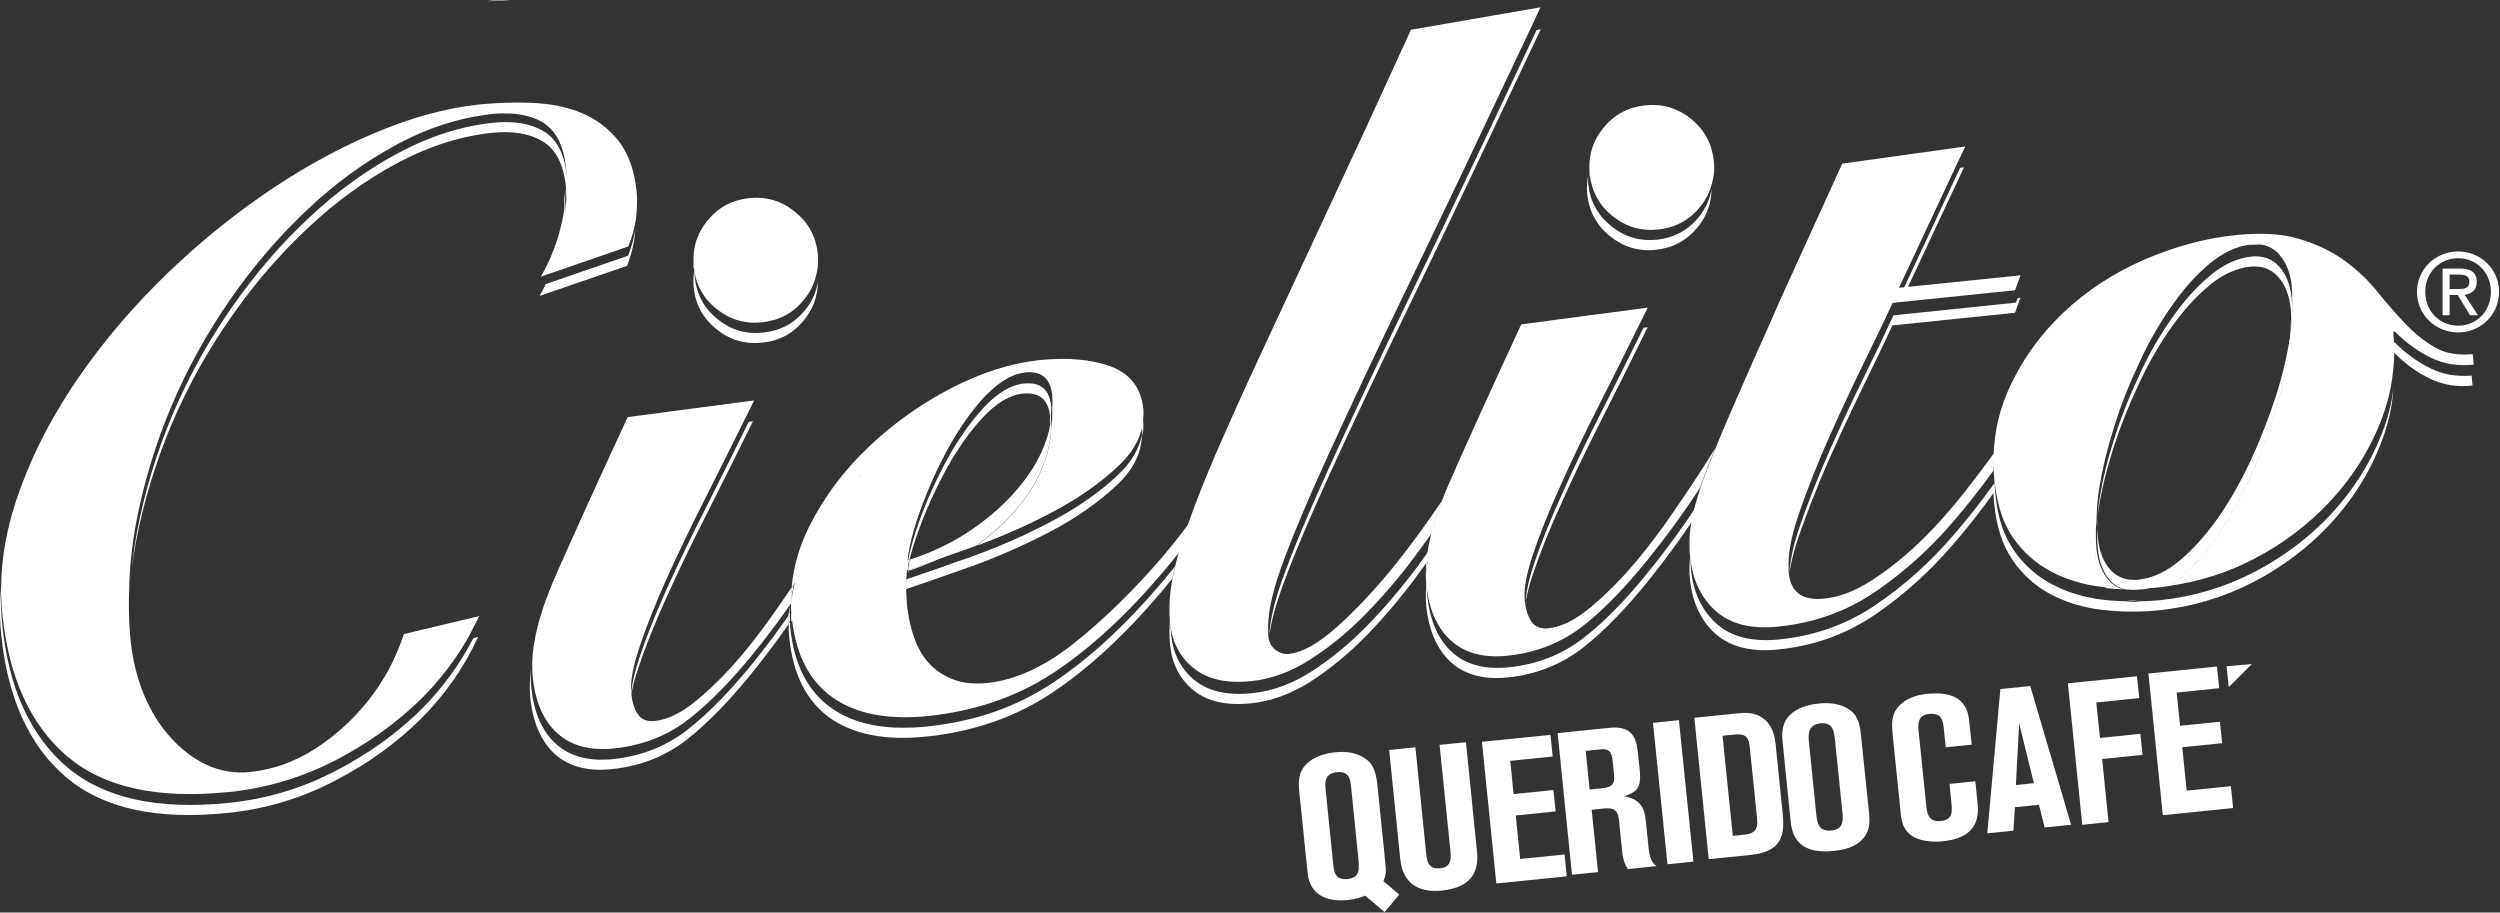 <svg fill="none" height="219" viewBox="0 0 600 219" width="600" xmlns="http://www.w3.org/2000/svg"><rect x="0" y="0" width="600" height="219" fill="#333333" stroke="none"/><g fill="#fff"><path d="m319.947 207.228c.212 2.018.421 4.033 3.456 3.732 3.082-.316 2.845-2.428 2.557-5.406l-1.688-16.635c-.187-1.684-.395-3.9-3.373-3.599-3.139.306-2.902 2.705-2.744 4.207zm12.547-.011c.187 1.975.187 2.687-.474 4.271l3.797 3.2-3.506 4.206-4.716-3.954c-.607.316-1.319.528-1.979.696-.658.158-1.319.277-2.001.356-5.618.582-9.282-1.527-9.781-6.444l-2.033-19.81c-.291-2.927.108-5.219 2.557-7.065 1.714-1.289 3.93-1.897 6.038-2.108 1.581-.173 3.955-.223 6.114.833 2.504 1.157 3.639 2.978 4.034 6.735z"/><path d="m333.398 179.996 6.301-.646 2.557 25.255c.183 1.814.42 4.084 3.344 3.793 2.903-.302 2.666-2.514 2.479-4.425l-2.583-25.201 6.329-.647 2.658 26.293c.449 4.429-1.023 8.571-8.484 9.321-5.855.593-9.386-1.99-9.939-7.582z"/><path d="m355.664 178.027 16.448-1.66.528 5.194-10.176 1.038.79 7.974 9.569-.969.528 5.136-9.569.977 1.056 10.438 10.65-1.084.524 5.247-16.896 1.717z"/><path d="m381.501 189.489 3.265-.345c2.848-.288 2.744-1.829 2.561-3.556l-.32-3.215c-.287-2.798-1.792-2.637-3.161-2.507l-3.269.345zm-7.673-13.549 12.497-1.265c6.113-.635 6.533 3.452 6.824 6.577l.399 3.653c.42 4.347-.848 5.245-3.797 6.218 1.53.237 4.742.833 5.191 5.402l.711 6.908c.187 1.738.503 3.505 1.929 4.428l-6.882.712c-.873-1.236-1.189-2.651-1.319-3.664l-.74-7.249c-.208-2.32-.395-3.954-3.66-3.624l-2.978.305 1.523 14.957-6.246.632z"/><path d="m406.42 206.783-6.225.639-3.483-33.949 6.224-.639z"/><path d="m415.865 200.615c2.924-.301 3.401-.355 3.929-.503 2.213-.564 2.001-2.543 1.897-3.778l-1.739-16.922c-.291-3.032-1.372-3.351-4.087-3.089l-2.454.24zm-9.224-28.351 10.093-1.027c2.033-.209 4.479-.464 6.774 1.451 1.954 1.634 2.454 3.926 2.716 6.613l1.609 15.869c.474 4.72.212 9.217-7.672 10.007l-10.069 1.027z"/><path d="m440.39 177.515c-.183-1.778-.421-4.221-3.452-3.93-3.215.345-2.953 2.928-2.766 4.799l1.739 17.119c.211 1.94.524 4.127 3.613 3.822 3.053-.302 2.816-2.676 2.658-4.307zm8.197 17.776c.24 2.497-.051 4.289-1.29 5.765-1.792 2.317-4.928 2.949-7.195 3.161-7.647.776-9.885-2.679-10.334-7.015l-1.925-18.976c-.158-1.451-.37-4.009 1.185-6.013 1.161-1.523 3.585-2.978 7.436-3.369 3.085-.334 5.56.248 7.277 1.383 1.814 1.224 2.579 2.938 2.895 6.207z"/><path d="m466.983 179.347-.449-4.336c-.237-2.543-.819-3.94-3.56-3.674-2.74.291-2.661 2.475-2.528 4.005l1.871 18.161c.212 2.029.708 3.822 3.506 3.545 2.924-.302 2.715-2.41 2.503-4.479l-.449-4.429 6.197-.636.499 4.813c.291 2.741.869 8.657-8.33 9.594-1.792.187-4.666.133-6.774-.959-2.874-1.49-3.136-4.155-3.323-6.038l-1.896-18.466c-.263-2.741-.317-4.626 1.052-6.455 2.191-2.902 6.013-3.337 7.331-3.484 9.224-.919 9.781 4.562 10.015 6.961l.553 5.245z"/><path d="m483.807 188.413 4.321-.449-3.531-14.35zm-3.718-23.039 7.169-.726 9.807 33.294-6.351.647-1.372-5.431-5.772.578-.345 5.618-6.272.646z"/><path d="m496.289 163.993 16.581-1.688.556 5.233-10.312 1.056.876 8.513 9.699-1.002.524 5.061-9.698.991 1.53 15.141-6.3.65z"/><path d="m515.625 161.649 16.448-1.688.528 5.205-10.202 1.045.816 7.971 9.569-.96.528 5.141-9.569.962 1.056 10.424 10.621-1.07.528 5.247-16.871 1.714z"/><path d="m534.375 159.899 6.06-.524-5.536 5.535z"/><path d="m245.98 89.115c-.934.093-1.871.381-2.816.779 1.448-.345 2.884-.607 4.292-.819-.449-.025-.948-.014-1.476.04z"/><path d="m512.984 141.473c.478-.054.977-.187 1.451-.262-1.555.05-3.11.05-4.669 0 .98.262 2.033.381 3.218.262z"/><path d="m217.969 137.036c2.065-.686 4.03-1.451 5.916-2.27-2.217.765-4.181 1.447-5.862 2.008-.029.075-.043.183-.054.262z"/><path d="m512.643 144.209c.133-.014.237-.054.37-.068-.894.014-1.767.014-2.661 0 .736.107 1.476.147 2.291.068z"/><path d="m122.349.038c-1.329-.065-2.687-.054-4.163.093-.528.068-1.056.144-1.584.198 1.9-.129 3.825-.262 5.747-.291z"/><path d="m542.751 58.76c-.793-.144-1.634-.223-2.557-.118-.37.029-.765.147-1.132.208 1.261-.075 2.5-.101 3.689-.09z"/><path d="m217.383 139.611c.133-.054.262-.104.409-.158-.147.054-.276.104-.409.133z"/><path d="m220.436 127.387c1.764-4.9 3.955-9.767 6.549-14.537 2.597-4.799 5.52-8.991 8.793-12.561 3.319-3.545 6.508-5.496 9.648-5.812 3.99-.42 6.142 1.372 6.587 5.323.029.317.029.66.029 1.002.133-.791.208-1.541.262-2.292-.011-.384 0-.765-.039-1.131-.435-3.944-2.594-5.751-6.577-5.327-3.136.33-6.336 2.267-9.645 5.822-3.283 3.56-6.196 7.752-8.803 12.533-2.615 4.777-4.785 9.637-6.567 14.554-1.293 3.639-2.216 6.775-2.704 9.436.108-.029.197-.079.301-.104.532-2.069 1.243-4.379 2.166-6.907z"/><path d="m218.03 137.397c.034 0 .061-.065.061-.144s-.027-.144-.061-.144-.061.065-.061.144.027.144.061.144z"/><path d="m189.52 147.07c-.075.119-.158.223-.233.331-.029.711-.029 1.393-.029 2.108.104-.158.223-.316.341-.474-.036-.661-.065-1.318-.079-1.965z"/><path d="m189.977 144.727c-.015.028-.029.028-.029.053-.05.352-.061.712-.104 1.078.043-.05.079-.104.104-.158.014-.208.014-.42.029-.629z"/><path d="m189.401 146.056c-.053.608-.118 1.186-.143 1.793.075-.104.172-.212.248-.331v-1.62c-.025.054-.051.105-.105.158z"/><path d="m190.059 148.205c-.043-.38-.043-.754-.079-1.135-.054.065-.079.119-.136.184 0 .646.028 1.307.082 1.964.079-.133.144-.237.223-.355-.021-.223-.065-.435-.09-.658z"/><path d="m189.858 144.727c-.014.211-.014.42-.014.632 0 0 .014-.029.028-.029-.014-.212-.014-.42-.014-.603z"/><path d="m189.887 145.312c-.015.011-.015.026-.043.04v1.62c.043-.068.097-.119.133-.198-.022-.499-.076-.973-.09-1.462z"/><path d="m381.521 41.885c0-.068-.025-.119-.025-.187-.029-.234 0-.445 0-.682-.051.42-.051.869-.051 1.318.022-.158.051-.291.076-.449z"/><path d="m405.497 131.836c-.028.144-.028.302-.028.435 0-.105 0-.212.028-.331z"/><path d="m503.32 126.643c.029-.779.104-1.58.158-2.424-.054.37-.104.776-.129 1.146-.029.434-.029.883-.029 1.278z"/><path d="m478.711 113.179v.672c.054-.039.075-.093.104-.147 0-.209-.029-.406-.029-.618-.021.039-.05.065-.075.093z"/><path d="m135.352 51.076c.262-2.055.37-4.034.316-5.959-.054.938-.133 1.897-.241 2.859.029 1.016 0 2.058-.075 3.1z"/><path d="m130.997 68.174c-.478.973-.977 1.911-1.505 2.848l20.999-7.223c1.156-2.924 1.792-5.826 2-8.721-.341 2.094-.919 4.199-1.752 6.297z"/><path d="m136.066 42.267c-.568-5.259-2.414-8.858-5.539-10.726-3.121-1.915-7.209-2.586-12.108-2.083-7.594.787-15.122 3.161-22.648 7.17-7.55 4.009-14.709 9.17-21.43 15.46-6.746 6.272-12.981 13.47-18.635 21.602-5.708 8.132-10.467 16.764-14.339 25.912-3.854 9.174-6.685 18.517-8.491 28.111-.553 2.931-.934 5.855-1.236 8.768.277-2.094.578-4.231.973-6.365 1.818-9.569 4.666-18.929 8.488-28.089 3.89-9.145 8.646-17.791 14.368-25.912 5.639-8.132 11.886-15.316 18.635-21.602 6.721-6.286 13.865-11.451 21.419-15.46 7.525-4.009 15.064-6.379 22.629-7.184 4.932-.499 8.991.172 12.126 2.094 3.136 1.875 4.957 5.485 5.536 10.704.104.952.158 1.925.172 2.913.104-.973.169-1.911.223-2.859-.029-.819-.069-1.659-.144-2.453z"/><path d="m152.785 45.931c-.539-5.144-1.99-9.149-4.36-12.169-2.403-2.963-5.327-5.176-8.754-6.602-3.452-1.448-7.353-2.252-11.677-2.46-4.322-.201-8.621-.054-12.849.356-8.107.841-16.702 3.215-25.768 7.087-9.084 3.876-18.017 8.901-26.861 15.057-8.793 6.139-17.188 13.175-25.032 21.06-7.881 7.935-14.67 16.25-20.438 25.029-5.772 8.79-10.205 17.831-13.251 27.098-2.263 6.932-3.448 13.732-3.517 20.373-.37 3.984-.381 7.91.029 11.771 1.58 15.169 6.76 26.509 15.553 33.995 8.829 7.5 21.731 10.33 38.775 8.577 8.962-.909 17.45-3.427 25.463-7.579 8.024-4.113 15.022-9.145 20.97-15.05 5.891-5.934 10.424-12.468 13.668-19.602l-1.135.281c-3.107 6.063-7.17 11.713-12.285 16.896-5.941 5.902-12.942 10.941-20.97 15.065-8.024 4.149-16.502 6.667-25.463 7.575-17.015 1.742-29.957-1.102-38.761-8.563-8.804-7.5-13.998-18.836-15.553-34.019-.291-2.662-.366-5.338-.277-8.054.025 1.836.104 3.65.302 5.482 1.555 15.161 6.749 26.494 15.553 34.008 8.7 7.378 21.444 10.212 38.157 8.592.198-.025.381-.025.607-.039 6.774-.701 13.269-2.295 19.519-4.838 2.004-.805 3.98-1.71 5.945-2.716 8.024-4.149 15.022-9.17 20.97-15.075 4.296-4.339 7.852-8.991 10.754-13.973.499-.869.948-1.793 1.408-2.691.503-.973 1.042-1.95 1.505-2.938l-18.071 4.311c-1.925 5.797-4.695 11.045-8.384 15.736-3.689 4.695-7.985 8.606-12.863 11.756-4.928 3.176-10.147 5.036-15.682 5.618-3.667.367-7.17-.212-10.413-1.717-3.244-1.551-6.167-3.768-8.725-6.666-2.611-2.874-4.72-6.301-6.383-10.32-1.606-3.984-2.658-8.24-3.136-12.773-.395-3.793-.485-7.619-.395-11.466.079-1.792.237-3.584.438-5.377-.201 1.53-.305 3.071-.438 4.612.158-5.273.686-10.596 1.688-15.998 1.821-9.584 4.641-18.944 8.488-28.089 3.876-9.145 8.646-17.795 14.339-25.923 5.654-8.121 11.904-15.305 18.653-21.591 6.523-6.128 13.47-11.153 20.783-15.104.208-.104.424-.248.621-.356 7.026-3.743 14.034-6.035 21.074-6.972.525-.068 1.056-.144 1.581-.198 1.461-.158 2.848-.158 4.163-.104 3.085.129 5.761.841 7.963 2.159.316.187.578.413.869.632 2.583 2.019 4.153 5.377 4.652 10.097.172 1.62.187 3.323.108 5.061.064 1.925-.04 3.904-.302 5.97.075-1.052.104-2.094.075-3.096-.183 1.634-.42 3.323-.815 5.061-1.002 4.716-2.716 9.149-5.09 13.258l1.638-.568.92-.302 18.426-6.365c.859-2.123 1.437-4.231 1.793-6.354.129-.826.183-1.659.237-2.489.093-1.462.118-2.913-.04-4.375z"/><path d="m127.76 160.547c0 .039-.026.09-.026.144v.107c.026-.079.026-.172.026-.251z"/><path d="m171.911 78.965c3.218 2.633 6.879 3.703 10.995 3.269 4.109-.395 7.486-2.216 10.065-5.42 2.216-2.687 3.268-5.729 3.322-9.077-.434 2.396-1.397 4.623-3.057 6.667-2.597 3.204-5.984 5.011-10.097 5.417-4.112.449-7.776-.643-10.98-3.254-3.201-2.611-5.018-5.984-5.413-10.097-.094-.697-.054-1.354-.054-2.015-.262 1.412-.37 2.888-.212 4.44.399 4.116 2.213 7.486 5.431 10.072z"/><path d="m196.27 60.919c-.42-4.124-2.242-7.486-5.482-10.097-3.175-2.593-6.857-3.703-10.98-3.269-4.124.42-7.471 2.241-10.068 5.46-2.464 3.003-3.506 6.415-3.283 10.201-.04.449-.04.894-.051 1.358.051-.172.051-.33.104-.478.406 4.077 2.213 7.421 5.406 10.007 3.212 2.583 6.865 3.689 10.988 3.254 4.102-.438 7.475-2.216 10.072-5.442 1.545-1.9 2.489-3.969 2.978-6.196.118-.503.24-1.002.291-1.53.104-1.052.133-2.137.025-3.269z"/><path d="m127.267 167.48c.621 5.945 2.582 10.453 5.905 13.499 3.333 3.017 7.909 4.217 13.707 3.61 6.825-.715 12.838-3.057 18.006-7.12 5.151-4.058 10.672-9.752 16.498-17.094 2.795-3.516 5.431-7.047 7.91-10.61 0-.697-.015-1.394.01-2.109-2.395 3.456-4.953 6.882-7.654 10.284-5.837 7.353-11.361 13.05-16.53 17.105-5.165 4.044-11.16 6.433-17.978 7.144-5.826.582-10.384-.632-13.707-3.649-3.348-3.021-5.298-7.529-5.916-13.484-.147-1.344-.147-2.795-.05-4.321 0-.029-.014-.079-.014-.108-.32 2.478-.399 4.784-.187 6.853z"/><path d="m185.08 148.062c-3.096 4.404-6.301 8.409-9.49 11.969-3.229 3.556-6.433 6.533-9.54 8.962-3.111 2.385-6.103 3.742-8.923 4.044-1.86.172-3.218-.356-4.048-1.645-.844-1.239-1.343-2.848-1.555-4.774.316-1.842.869-3.955 1.674-6.3 1.569-4.727 3.757-10.226 6.551-16.487 2.82-6.218 6.049-12.996 9.752-20.255 3.668-7.277 7.432-14.752 11.204-22.471l-1.002.129c-3.348 6.799-6.692 13.459-9.939 19.928-3.714 7.263-6.944 14.023-9.778 20.244-2.783 6.25-4.982 11.746-6.537 16.487-1.135 3.352-1.767 6.157-1.954 8.477-.262-2.676.399-6.354 1.979-11.056 1.57-4.748 3.772-10.23 6.538-16.501 2.837-6.211 6.063-12.981 9.78-20.248 2.82-5.56 5.665-11.322 8.567-17.144.42-.859.844-1.689 1.265-2.558.445-.923.923-1.832 1.372-2.769l-30.342 4.005c-6.918 14.896-12.6 27.457-17.094 37.575-4.073 9.203-6.013 16.861-5.811 22.978 0-.043 0-.093.025-.133 0 .09-.025.173-.025.252.025.578.053 1.181.104 1.738.607 5.945 2.582 10.453 5.905 13.466 3.322 3.007 7.881 4.26 13.707 3.639 2.715-.262 5.312-.841 7.776-1.645 3.704-1.229 7.105-3.043 10.202-5.482 5.179-4.062 10.704-9.755 16.53-17.097 2.776-3.481 5.402-7.022 7.877-10.568 0-.068.029-.158.029-.212 0-.319 0-.635.014-.937.014-.934.065-1.857.144-2.78-1.584 2.36-3.24 4.745-4.957 7.169z"/><path d="m189.872 144.727c-.014.053-.028.143-.028.212 0-.015.014-.026.028-.054z"/><path d="m251.953 103.179c.262-1.631.345-3.204.262-4.742-.05.761-.129 1.516-.248 2.277.04.804.04 1.638-.014 2.464z"/><path d="m218.048 136.712c.158-.794.33-1.634.549-2.532-.104.039-.194.075-.301.104-.173.869-.277 1.688-.327 2.482.025-.029.05-.029.079-.054z"/><path d="m189.844 145.097c0-.133.028-.252.028-.37 0 0-.014 0-.028.025z"/><path d="m244.266 121.8c3.007-3.571 5.166-7.353 6.498-11.215.884-2.582 1.358-5.061 1.491-7.46-.266 1.649-.661 3.323-1.239 5.061-1.319 3.847-3.495 7.604-6.513 11.178-2.977 3.625-6.724 6.997-11.203 10.122-2.873 1.987-6.049 3.704-9.472 5.205 2.687-.948 5.729-2.019 9.235-3.269.424-.158.859-.33 1.29-.499 3.875-2.848 7.227-5.894 9.913-9.123z"/><path d="m189.962 143.818c.09-1.07.234-2.137.421-3.193-.133.201-.263.399-.396.578-.079.938-.129 1.861-.143 2.798.039-.068.075-.118.118-.183z"/><path d="m189.923 144.187c.011-.212.025-.406.054-.632-.043.079-.083.129-.122.197-.011.302-.011.618-.011.938.025-.158.05-.345.079-.503z"/><path d="m189.872 144.791c.011-.227.054-.424.054-.65-.028.172-.054.33-.082.517v.158c.014 0 .028-.025.028-.025z"/><path d="m190.663 139.453c-.133.201-.262.395-.395.593-.187 1.07-.316 2.123-.424 3.179.025-.029.025-.054.054-.083.212-1.236.449-2.464.765-3.689z"/><path d="m206.433 113.673c-.054.075-.129.197-.183.302.108-.09.183-.198.277-.277z"/><path d="m189.948 143.555c-.029.028-.029.054-.054.104-.025.187-.025.399-.05.607.025-.237.075-.474.104-.711z"/><path d="m251.079 105.684c-1.318 3.876-3.495 7.633-6.512 11.218-2.952 3.624-6.724 6.997-11.203 10.097-4.296 2.978-9.228 5.399-14.842 7.274-.212.898-.395 1.738-.553 2.543 1.688-.568 3.664-1.254 5.894-2.019 3.423-1.501 6.602-3.215 9.476-5.205 4.479-3.125 8.247-6.494 11.203-10.118 3.017-3.574 5.19-7.331 6.509-11.189.578-1.731.987-3.405 1.239-5.054.054-.841.054-1.631 0-2.45-.252 1.581-.632 3.215-1.211 4.903z"/><path d="m252.616 163.919c-8.739 5.797-18.757 9.267-30.115 10.438-9.82 1.013-17.478-.499-23.092-4.508-5.561-4.019-8.804-10.334-9.717-19.005-.05-.528-.061-1.056-.089-1.58-.133.158-.237.316-.345.474.029 1.16.054 2.345.187 3.506.923 8.685 4.138 14.996 9.698 19.03 5.618 3.983 13.287 5.51 23.107 4.511 11.347-1.16 21.376-4.641 30.118-10.427 8.722-5.787 17.504-13.854 26.326-24.264.898-1.081 1.792-2.162 2.662-3.243.186-.92.395-1.886.661-2.913-1.003 1.239-2.034 2.489-3.086 3.757-8.811 10.384-17.575 18.452-26.315 24.224z"/><path d="m268.324 113.97c-4.45 4.206-9.817 7.935-16.171 11.272-6.3 3.319-12.705 6.113-19.228 8.43-6.286 2.241-11.257 3.969-14.985 5.219-.133.054-.266.108-.399.158-.076.754-.129 1.505-.158 2.27v.094c3.757-1.279 8.829-3.018 15.287-5.313 6.516-2.331 12.92-5.144 19.246-8.434 6.34-3.322 11.702-7.065 16.16-11.282 3.951-3.689 5.93-7.737 5.984-12.087-.632 3.441-2.532 6.67-5.736 9.673z"/><path d="m206.108 114.427c.054-.079.129-.215.183-.305l.094.025c-.094.094-.173.201-.277.28zm73.01 19.081c-7.044 8.2-14.163 15.133-21.293 20.826-7.169 5.693-14.102 8.858-20.743 9.569-3.298.331-6.089.054-8.384-.869-2.32-.898-4.271-2.202-5.797-3.915-1.531-1.685-2.72-3.758-3.546-6.222-.833-2.385-1.357-4.888-1.648-7.446-.108-1.214-.173-2.396-.212-3.61v-.118c0-.173-.026-.356-.026-.543.026-1.447.065-2.898.212-4.321.051-.028.13-.054.18-.054.054-.79.158-1.609.33-2.464-.118.04-.222.076-.352.115.277-3.189 1.319-7.22 3.097-12.151 1.778-4.914 3.94-9.778 6.548-14.562 2.611-4.785 5.535-8.951 8.804-12.547.37-.37.715-.672 1.067-1.031 1.964-1.882 3.875-3.24 5.765-4.005.944-.395 1.896-.682 2.816-.779.528-.05 1.016-.061 1.49-.036 1.778.079 3.097.736 3.944 1.95.604.869.999 1.99 1.146 3.398.115 1.214.09 2.478.011 3.746.065 1.541-.011 3.11-.262 4.741-.133 2.399-.607 4.882-1.491 7.461-1.332 3.861-3.491 7.629-6.498 11.214-2.687 3.247-6.038 6.289-9.914 9.134 6.067-2.213 12.051-4.835 17.928-7.935 6.365-3.329 11.731-7.051 16.157-11.264 3.006-2.813 4.852-5.841 5.617-9.016 0 .104.026.198.054.302.051.553.051 1.106.051 1.634.237-1.253.316-2.528.183-3.847.079-.923.133-1.86.028-2.798-.528-4.953-3.085-8.326-7.737-10.093-4.587-1.713-10.323-2.238-17.173-1.541-6.799.711-13.84 2.938-21.138 6.706-7.278 3.743-13.898 8.477-19.828 14.102-5.97 5.643-10.726 12.026-14.289 19.124-2.371 4.748-3.764 9.597-4.213 14.525.133-.208.262-.391.395-.607.133-.194.262-.377.395-.578-.316 1.214-.568 2.453-.754 3.689-.036.241-.09.474-.115.715-.029.208-.029.406-.054.632 0 .108-.025.251-.025.37v.593c.025.488.079.977.104 1.472.039.385.039.755.079 1.139.025.223.068.435.093.654 1.013 8.333 4.178 14.436 9.609 18.365 5.6 3.977 13.258 5.507 23.075 4.505 5.129-.528 9.967-1.556 14.551-3.007 5.592-1.792 10.783-4.242 15.567-7.421 8.754-5.783 17.518-13.875 26.326-24.263 1.426-1.689 2.798-3.373 4.116-5.047.208-.697.42-1.433.682-2.177.291-.945.607-1.925.952-2.924.209-.528.421-1.11.604-1.659-2.005 2.658-4.163 5.402-6.484 8.168z"/><path d="m304.102 152.681c.028-.158.028-.316.053-.503v-.42c-.025.316-.053.607-.053.923z"/><path d="m280.664 147.404c.025-.302.054-.632.075-.92-.021.158-.05.316-.075.475z"/><path d="m307.407 141.819c2.37-6.734 6.217-15.973 11.544-27.65 5.323-11.664 12.177-26.189 20.586-43.531 8.383-17.374 18.452-38.581 30.237-63.606l-.977.158c-11.254 23.908-20.927 44.282-29.02 61.009-8.408 17.371-15.237 31.882-20.564 43.531-5.348 11.691-9.173 20.916-11.573 27.665-1.71 4.878-2.69 8.933-2.952 12.284v.421c.448-2.939 1.318-6.326 2.719-10.281z"/><path d="m280.83 154.864c.475 4.547 2.346 8.168 5.64 10.833 3.297 2.662 7.909 3.718 13.868 3.086 4.821-.507 9.569-2.245 14.235-5.223 4.612-2.988 9.066-6.641 13.287-10.937 4.217-4.35 8.168-8.962 11.861-13.959 1.077-1.437 2.083-2.848 3.081-4.256.105-.844.212-1.688.367-2.572-1.053 1.462-2.051 2.924-3.186 4.414-3.714 4.982-7.673 9.609-11.861 13.919-4.22 4.3-8.674 7.96-13.312 10.952-4.64 2.992-9.382 4.734-14.209 5.234-5.956.632-10.568-.421-13.862-3.082-3.297-2.662-5.169-6.275-5.646-10.837-.158-1.606-.209-3.24-.13-4.957v-.445c-.344 2.755-.395 5.352-.133 7.83z"/><path d="m338.634 7.135c-7.619 16.724-14.393 31.408-20.323 44.048-5.909 12.694-11.071 23.779-15.475 33.24-4.428 9.515-8.092 17.687-11.045 24.501-2.633 6.117-4.745 11.44-6.379 16.081-.183.553-.424 1.132-.604 1.66-.344 1.027-.66 1.979-.98 2.927-.234.751-.446 1.476-.654 2.187-.136.421-.266.845-.399 1.268-.237.895-.449 1.778-.686 2.633-.237 1.002-.474 1.98-.632 2.903-.054.287-.129.617-.183.894-.449 2.543-.636 4.943-.607 7.249.025-.158.054-.316.079-.475-.025.302-.054.604-.079.92.025.794.079 1.584.158 2.374.474 4.533 2.349 8.186 5.643 10.808 3.294 2.687 7.906 3.729 13.865 3.111 2.399-.237 4.77-.815 7.116-1.659 2.399-.873 4.745-2.087 7.09-3.585 4.641-2.981 9.095-6.631 13.312-10.941 4.192-4.321 8.172-8.937 11.864-13.944 1.394-1.846 2.662-3.653 3.951-5.46.212-.88.474-1.764.737-2.687.502-1.659 1.11-3.387 1.792-5.165-3.556 5.248-7.216 10.309-11.017 15.104-4.77 5.93-9.464 10.97-14.048 15.104-4.583 4.124-8.487 6.38-11.81 6.696-1.106.133-2.188-.209-3.165-.938-1.052-.776-1.659-1.936-1.763-3.488-.029-.201 0-.438-.029-.635-.025.158-.025.33-.054.503 0-.306.029-.622.054-.924-.158-3.742.794-8.645 2.981-14.867 2.396-6.749 6.222-15.973 11.574-27.665 5.323-11.652 12.151-26.178 20.556-43.52 7.777-16.096 17.005-35.535 27.705-58.218.399-.858.794-1.713 1.214-2.597.449-.934.87-1.857 1.319-2.82z"/><path d="m342.829 133.594c-.161.222-.319.42-.477.646-.13 1.423-.184 2.795-.158 4.084.028-.05.028-.075.028-.133.079-1.447.288-2.988.607-4.597z"/><path d="m366.286 144.141c-.025.344-.054.661-.075.951.05-.197.075-.398.104-.607v-.082c-.029-.061 0-.169-.029-.262z"/><path d="m342.216 138.281c0 .043-.028.079-.028.119v.118c.028-.075.028-.158.028-.237z"/><path d="m397.638 57.529c-4.134.424-7.773-.682-10.991-3.294-3.215-2.583-5.036-5.984-5.457-10.083-.079-.672-.025-1.333-.025-1.965-.266 1.397-.395 2.845-.237 4.375.42 4.113 2.241 7.514 5.453 10.101 3.218 2.604 6.857 3.739 10.995 3.294 4.112-.435 7.485-2.241 10.093-5.46 2.191-2.687 3.247-5.718 3.298-9.052-.424 2.385-1.394 4.598-3.029 6.627-2.611 3.218-6.012 5.021-10.1 5.456z"/><path d="m411.318 38.626c-.42-4.113-2.241-7.457-5.459-10.097-3.215-2.593-6.879-3.675-10.988-3.24-4.138.42-7.486 2.238-10.101 5.456-2.446 3.017-3.527 6.458-3.294 10.294.029.223 0 .435.029.668 0 .068.025.137.025.187.474 4.005 2.27 7.381 5.431 9.925 3.215 2.597 6.854 3.703 10.992 3.269 4.087-.42 7.485-2.241 10.097-5.46 1.53-1.882 2.475-3.951 2.952-6.164.13-.514.237-1.016.316-1.544.105-1.078.133-2.162 0-3.294z"/><path d="m366.24 143.993c.341-1.846.894-3.929 1.688-6.246 1.58-4.745 3.743-10.23 6.588-16.462 2.765-6.275 6.034-13.006 9.701-20.273 3.714-7.274 7.432-14.774 11.229-22.496l-1.002.147c-3.348 6.771-6.671 13.47-9.964 19.925-3.689 7.253-6.958 13.998-9.727 20.273-2.82 6.232-5.008 11.716-6.592 16.476-1.106 3.265-1.738 6.024-1.95 8.326v.251c0 .026.029.054.029.079z"/><path d="m342.306 145.453c.632 5.969 2.611 10.452 5.905 13.469 3.319 3.018 7.881 4.26 13.707 3.653 6.825-.714 12.809-3.085 18.003-7.133 5.194-4.073 10.675-9.742 16.501-17.094 3.535-4.429 6.775-8.869 9.781-13.362.184-.963.421-2.019.708-3.111-3.136 4.716-6.509 9.411-10.223 14.037-5.826 7.367-11.311 13.057-16.505 17.094-5.19 4.07-11.174 6.419-18.003 7.141-5.826.607-10.384-.618-13.707-3.649-3.322-3.021-5.273-7.5-5.934-13.47-.129-1.333-.129-2.755-.05-4.256v-.108c-.316 2.453-.395 4.72-.183 6.789z"/><path d="m408.297 112.88c-2.686 4.202-5.639 8.542-8.75 12.952-3.139 4.404-6.296 8.384-9.515 11.958-3.24 3.545-6.404 6.523-9.515 8.923-3.136 2.424-6.12 3.767-8.94 4.087-1.843.18-3.215-.373-4.059-1.663-.815-1.25-1.343-2.873-1.552-4.824-.054.212-.054.395-.082.607 0-.302.028-.607.054-.937-.263-2.662.42-6.315 1.979-10.927 1.58-4.756 3.768-10.252 6.587-16.473 2.77-6.275 6.035-13.01 9.727-20.269 2.849-5.589 5.697-11.34 8.592-17.177.428-.844.848-1.685 1.268-2.543.474-.934.898-1.832 1.372-2.766l-30.366 4.019c-6.907 14.903-12.604 27.428-17.083 37.59-.737 1.674-1.398 3.28-1.98 4.86-.682 1.782-1.289 3.51-1.792 5.169-.262.923-.524 1.807-.736 2.687-.054.237-.13.478-.187.725-.234 1.003-.445 1.965-.607 2.939-.158.873-.262 1.717-.366 2.543.158-.194.316-.42.474-.614-.316 1.58-.528 3.135-.604 4.583 0 .079 0 .162-.028.237.028.578.05 1.135.104 1.688.635 5.956 2.586 10.438 5.908 13.456 3.319 3.021 7.881 4.274 13.704 3.653 2.715-.277 5.301-.848 7.722-1.649 3.722-1.225 7.148-3.046 10.284-5.485 5.194-4.055 10.672-9.763 16.498-17.119 4.271-5.327 8.122-10.701 11.656-16.157.233-.711.471-1.455.761-2.212.054-.137.108-.266.159-.399.765-2.044 1.634-4.311 2.665-6.785-1.056 1.724-2.163 3.477-3.352 5.323z"/><path d="m429.492 137.403c.029-.222.054-.434.079-.66v-.22c-.025.288-.05.604-.079.88z"/><path d="m478.844 112.039v-.711c-.054.305-.104.607-.133.909.054-.054.079-.119.133-.169z"/><path d="m483.821 72.63-29.39 3.046c-1.634 3.614-3.904 8.355-6.799 14.235-2.928 5.902-5.748 12.004-8.571 18.319-2.766 6.315-5.161 12.374-7.141 18.175-1.397 4.07-2.162 7.536-2.428 10.518.029.054 0 .133.029.222.395-2.464 1.081-5.204 2.137-8.315 2.001-5.801 4.4-11.861 7.141-18.175 2.848-6.329 5.668-12.414 8.567-18.323 2.873-5.876 5.165-10.621 6.799-14.235l29.422-3.028 1.318-3.585-.661.065z"/><path d="m478.765 111.914c-.029.489-.054.966-.054 1.451.025-.029.054-.05.079-.079-.025-.46-.025-.909-.025-1.372z"/><path d="m549.61 80.81c-.737 4.745-1.897 9.623-3.531 14.669-1.66 5.032-3.61 10.082-5.963 15.13-2.371 5.075-4.978 9.648-7.823 13.735-2.902 4.113-5.959 7.5-9.174 10.202-3.244 2.686-6.566 4.245-9.964 4.583-2.716.266-4.907-.51-6.617-2.317-1.688-1.846-2.69-4.389-3.035-7.644-.075-.793-.129-1.634-.158-2.503-.054 1.828-.025 3.531.133 5.086.345 3.269 1.344 5.798 3.032 7.619.973 1.056 2.108 1.709 3.398 2.069 1.559.053 3.11.064 4.669 0 2.899-.582 5.747-1.994 8.513-4.311 3.219-2.69 6.275-6.092 9.174-10.187 2.848-4.102 5.456-8.645 7.831-13.746 2.345-5.025 4.296-10.083 5.955-15.118 1.634-5.065 2.795-9.953 3.531-14.684.104-.79.212-1.555.291-2.32.108-1.318.187-2.558.187-3.728-.133 1.106-.266 2.267-.449 3.466z"/><path d="m549.609 81.141c.345-2.701.503-5.14.449-7.313-.053 1.142-.133 2.317-.262 3.57 0 1.185-.082 2.425-.187 3.743z"/><path d="m503.161 131.756c-.158-1.57-.187-3.283-.133-5.101 0-.409 0-.844.029-1.264-.37 3.268-.42 6.192-.158 8.775.316 2.902 1.16 5.219 2.557 6.986 1.372.144 2.737.241 4.135.277-1.29-.356-2.425-1.013-3.398-2.069-1.689-1.821-2.687-4.364-3.032-7.604z"/><path d="m531.853 129.164c2.873-4.138 5.459-8.671 7.83-13.761 2.346-5.021 4.296-10.082 5.955-15.118 1.635-5.058 2.795-9.939 3.531-14.681.266-1.688.421-3.244.557-4.745-.108.765-.187 1.53-.316 2.331-.715 4.734-1.875 9.608-3.509 14.669-1.66 5.04-3.635 10.086-5.956 15.133-2.37 5.072-4.982 9.634-7.859 13.718-2.866 4.112-5.927 7.51-9.141 10.201-2.795 2.335-5.618 3.743-8.492 4.325 1.293-.051 2.586-.148 3.905-.277.894-.093 1.792-.277 2.712-.409.531-.392 1.084-.751 1.609-1.2 3.218-2.701 6.271-6.099 9.174-10.187z"/><path d="m546.923 63.898c-1.659-1.817-3.876-2.597-6.591-2.32-3.373.345-6.721 1.875-9.939 4.59-3.269 2.712-6.297 6.114-9.142 10.201-2.902 4.095-5.538 8.642-7.83 13.693-2.4 5.086-4.404 10.126-5.984 15.169-1.635 5.036-2.82 9.928-3.556 14.565-.241 1.62-.428 3.14-.561 4.616.112-.726.187-1.455.32-2.206.736-4.651 1.922-9.486 3.534-14.547 1.606-5.065 3.607-10.097 5.985-15.158 2.316-5.061 4.928-9.623 7.798-13.71 2.873-4.109 5.934-7.482 9.174-10.198 3.218-2.716 6.562-4.246 9.939-4.59 2.74-.277 4.928.503 6.591 2.338 1.71 1.843 2.737 4.382 3.107 7.654.079 1.078.108 2.267.108 3.506.129-1.264.212-2.428.265-3.56-.028-.83-.082-1.634-.136-2.385-.341-3.254-1.365-5.798-3.082-7.658z"/><path d="m571.542 104.328c-2.769 7.011-6.803 13.351-12.022 18.991-5.248 5.643-11.412 10.28-18.477 13.972-7.094 3.65-14.577 5.905-22.54 6.75-1.764.172-3.506.247-5.248.287-.129.014-.233.05-.366.079-.815.083-1.555.025-2.292-.079-1.979-.054-3.929-.158-5.88-.395-4.504-.525-8.563-1.767-12.205-3.689-3.639-1.897-6.696-4.612-9.145-8.093-2.429-3.506-3.93-7.909-4.454-13.326-.054-.356-.054-.697-.083-1.042-.05-.621-.104-1.26-.129-1.867-.105.129-.209.262-.291.391-3.007 4.167-6.168 8.2-9.515 12.058-5.618 6.556-11.865 12.141-18.689 16.782-6.854 4.651-14.523 7.421-23.039 8.304-6.512.683-11.599-.556-15.129-3.703-3.56-3.15-5.618-7.5-6.197-13.035-.132-1.397-.186-2.798-.132-4.192-.238 2.198-.345 4.4-.105 6.613.579 5.535 2.637 9.885 6.171 13.021 3.556 3.139 8.617 4.404 15.155 3.696 8.488-.862 16.156-3.642 23.01-8.28 6.828-4.666 13.075-10.251 18.692-16.792 3.477-3.98 6.721-8.143 9.806-12.443.026.952.105 1.926.212 2.903.55 5.431 2.055 9.856 4.48 13.337 2.424 3.48 5.481 6.181 9.12 8.092 3.663 1.926 7.693 3.151 12.23 3.689 4.508.532 9.095.568 13.761.105 7.96-.841 15.474-3.108 22.539-6.757 7.087-3.682 13.258-8.333 18.477-13.958 5.22-5.643 9.278-11.969 12.023-18.995 1.792-4.454 2.845-8.987 3.161-13.588-.474 3.768-1.423 7.496-2.899 11.164z"/><path d="m478.786 110.156c-.025.223-.054.464-.075.697v.715c.021-.46.05-.938.075-1.412z"/><path d="m583.499 88.486c-3.111-1.476-6.01-3.56-8.754-6.3l-.18.025c-.028-.79-.107-1.584-.158-2.371-.028-.054-.028-.133-.028-.201l.395-.061c2.74 2.751 5.643 4.846 8.753 6.322 1.527.74 3.136 1.243 4.824 1.505 1.685.262 3.477.316 5.349.108l-.262-2.536c-3.585.374-6.617-.18-9.12-1.645-2.508-1.451-4.853-3.333-7.037-5.629-2.166-2.267-4.35-4.81-6.62-7.565-2.187-2.795-4.849-5.298-7.856-7.496-3.006-2.205-6.591-3.944-10.754-5.234-4.138-1.293-9.278-1.623-15.395-.991-7.353.736-14.734 2.755-22.087 5.92-7.328 3.2-13.786 7.432-19.325 12.665-5.56 5.259-9.939 11.333-13.074 18.229-2.238 4.943-3.481 10.172-3.689 15.657-2.191 2.978-4.429 5.97-6.804 8.991-3.48 4.44-7.14 8.549-10.987 12.256-3.854 3.703-7.755 6.763-11.656 9.267-3.876 2.489-7.669 3.926-11.383 4.282-2.4.251-4.35-.119-5.83-1.121-1.422-.977-2.292-2.687-2.532-5.101-.022-.226 0-.488-.022-.722-.028.234-.054.446-.082.669 0-.277.054-.593.082-.881-.187-3.455.604-7.776 2.425-13.099 1.975-5.805 4.375-11.85 7.144-18.165 2.849-6.343 5.668-12.428 8.563-18.333 2.903-5.876 5.169-10.625 6.832-14.235l2.001-.212 27.364-2.82.341-.894 1.002-2.69-27.019 2.766 13.441-28.678-.944.119-13.395 28.657-1.264.115 13.391-28.599 1.214-2.543 1.289-2.759-29.522 4.116-14.896 32.737-1.577 3.614c-4.17 9.332-7.618 17.08-10.258 23.222-1.315 3.043-2.504 5.866-3.556 8.434-1.002 2.479-1.897 4.734-2.662 6.789-.054.133-.108.277-.158.395-.291.762-.532 1.487-.765 2.216-.212.593-.42 1.186-.578 1.75-.32 1.041-.636 2.029-.873 2.967-.288 1.109-.528 2.137-.737 3.11-.025.212-.079.424-.107.632-.395 2.152-.554 4.311-.474 6.459v.133c.025.632.053 1.278.132 1.921.604 5.525 2.637 9.875 6.193 13.025 3.534 3.15 8.624 4.389 15.133 3.692 2.978-.294 5.822-.847 8.595-1.612 5.162-1.423 9.961-3.636 14.444-6.667 6.824-4.652 13.074-10.241 18.689-16.793 3.376-3.875 6.537-7.934 9.569-12.112.053-.089.107-.172.158-.247l.053-2.256c.026-.212.054-.421.076-.632-.05.459-.05.937-.076 1.411v.022c0 .463 0 .912.026 1.372 0 .187.028.409.028.607.051.582.076 1.135.13 1.713.025.183.025.385.05.582.054.406.133.776.187 1.157.632 4.867 2.029 8.937 4.271 12.18 2.449 3.477 5.51 6.168 9.145 8.093 3.638 1.925 7.697 3.139 12.234 3.689.338.043.682.054 1.027.079-1.372-1.767-2.241-4.084-2.557-6.987-.262-2.553-.212-5.492.158-8.789 0-2.514.237-5.313.711-8.369.765-4.638 1.95-9.505 3.585-14.537 1.555-5.061 3.556-10.097 5.955-15.158 2.295-5.061 4.932-9.623 7.831-13.707 2.848-4.113 5.905-7.5 9.148-10.216.503-.42.999-.751 1.502-1.121 2.399-1.699 4.824-2.78 7.302-3.244.37-.061.737-.169 1.132-.208.923-.108 1.767-.025 2.582.119 1.531.305 2.903 1.016 4.009 2.202.158.187.291.37.424.564 1.447 1.782 2.371 4.127 2.661 7.105.159 1.491.184 3.15.105 4.957.054 2.148-.105 4.612-.449 7.302-.133 1.501-.291 3.071-.554 4.756-.736 4.734-1.896 9.623-3.534 14.67-1.656 5.036-3.606 10.086-5.955 15.133-2.371 5.061-4.957 9.623-7.827 13.746-2.903 4.088-5.959 7.486-9.174 10.176-.528.46-1.081.83-1.609 1.211 6.932-1.028 13.548-3.097 19.824-6.351 7.09-3.664 13.232-8.333 18.477-13.973 5.219-5.614 9.253-11.954 12.018-18.962 1.559-3.929 2.558-7.884 2.982-11.893.133-1.052.212-2.108.265-3.164.026-.51.026-1.024.051-1.541 2.687 2.716 5.56 4.785 8.62 6.221 3.082 1.505 6.48 2.044 10.176 1.634l-.24-2.385c-3.506.291-6.749-.237-9.673-1.659z"/><path d="m587.909 69.371v-3.47h2.295c1.185 0 2.45.252 2.45 1.649 0 1.717-1.294 1.821-2.716 1.821zm0 1.422h1.95l2.953 4.878h1.9l-3.193-4.932c1.663-.226 2.898-1.081 2.898-3.093 0-2.22-1.318-3.179-3.951-3.179h-4.246v11.203h1.689zm2.054 8.987c5.273 0 9.81-4.109 9.81-9.752 0-5.56-4.537-9.677-9.81-9.677-5.348 0-9.885 4.116-9.885 9.677 0 5.643 4.537 9.752 9.885 9.752zm-7.906-9.752c0-4.601 3.452-8.053 7.906-8.053 4.404 0 7.856 3.452 7.856 8.053 0 4.691-3.452 8.132-7.856 8.132-4.454 0-7.906-3.441-7.906-8.132z"/></g></svg>